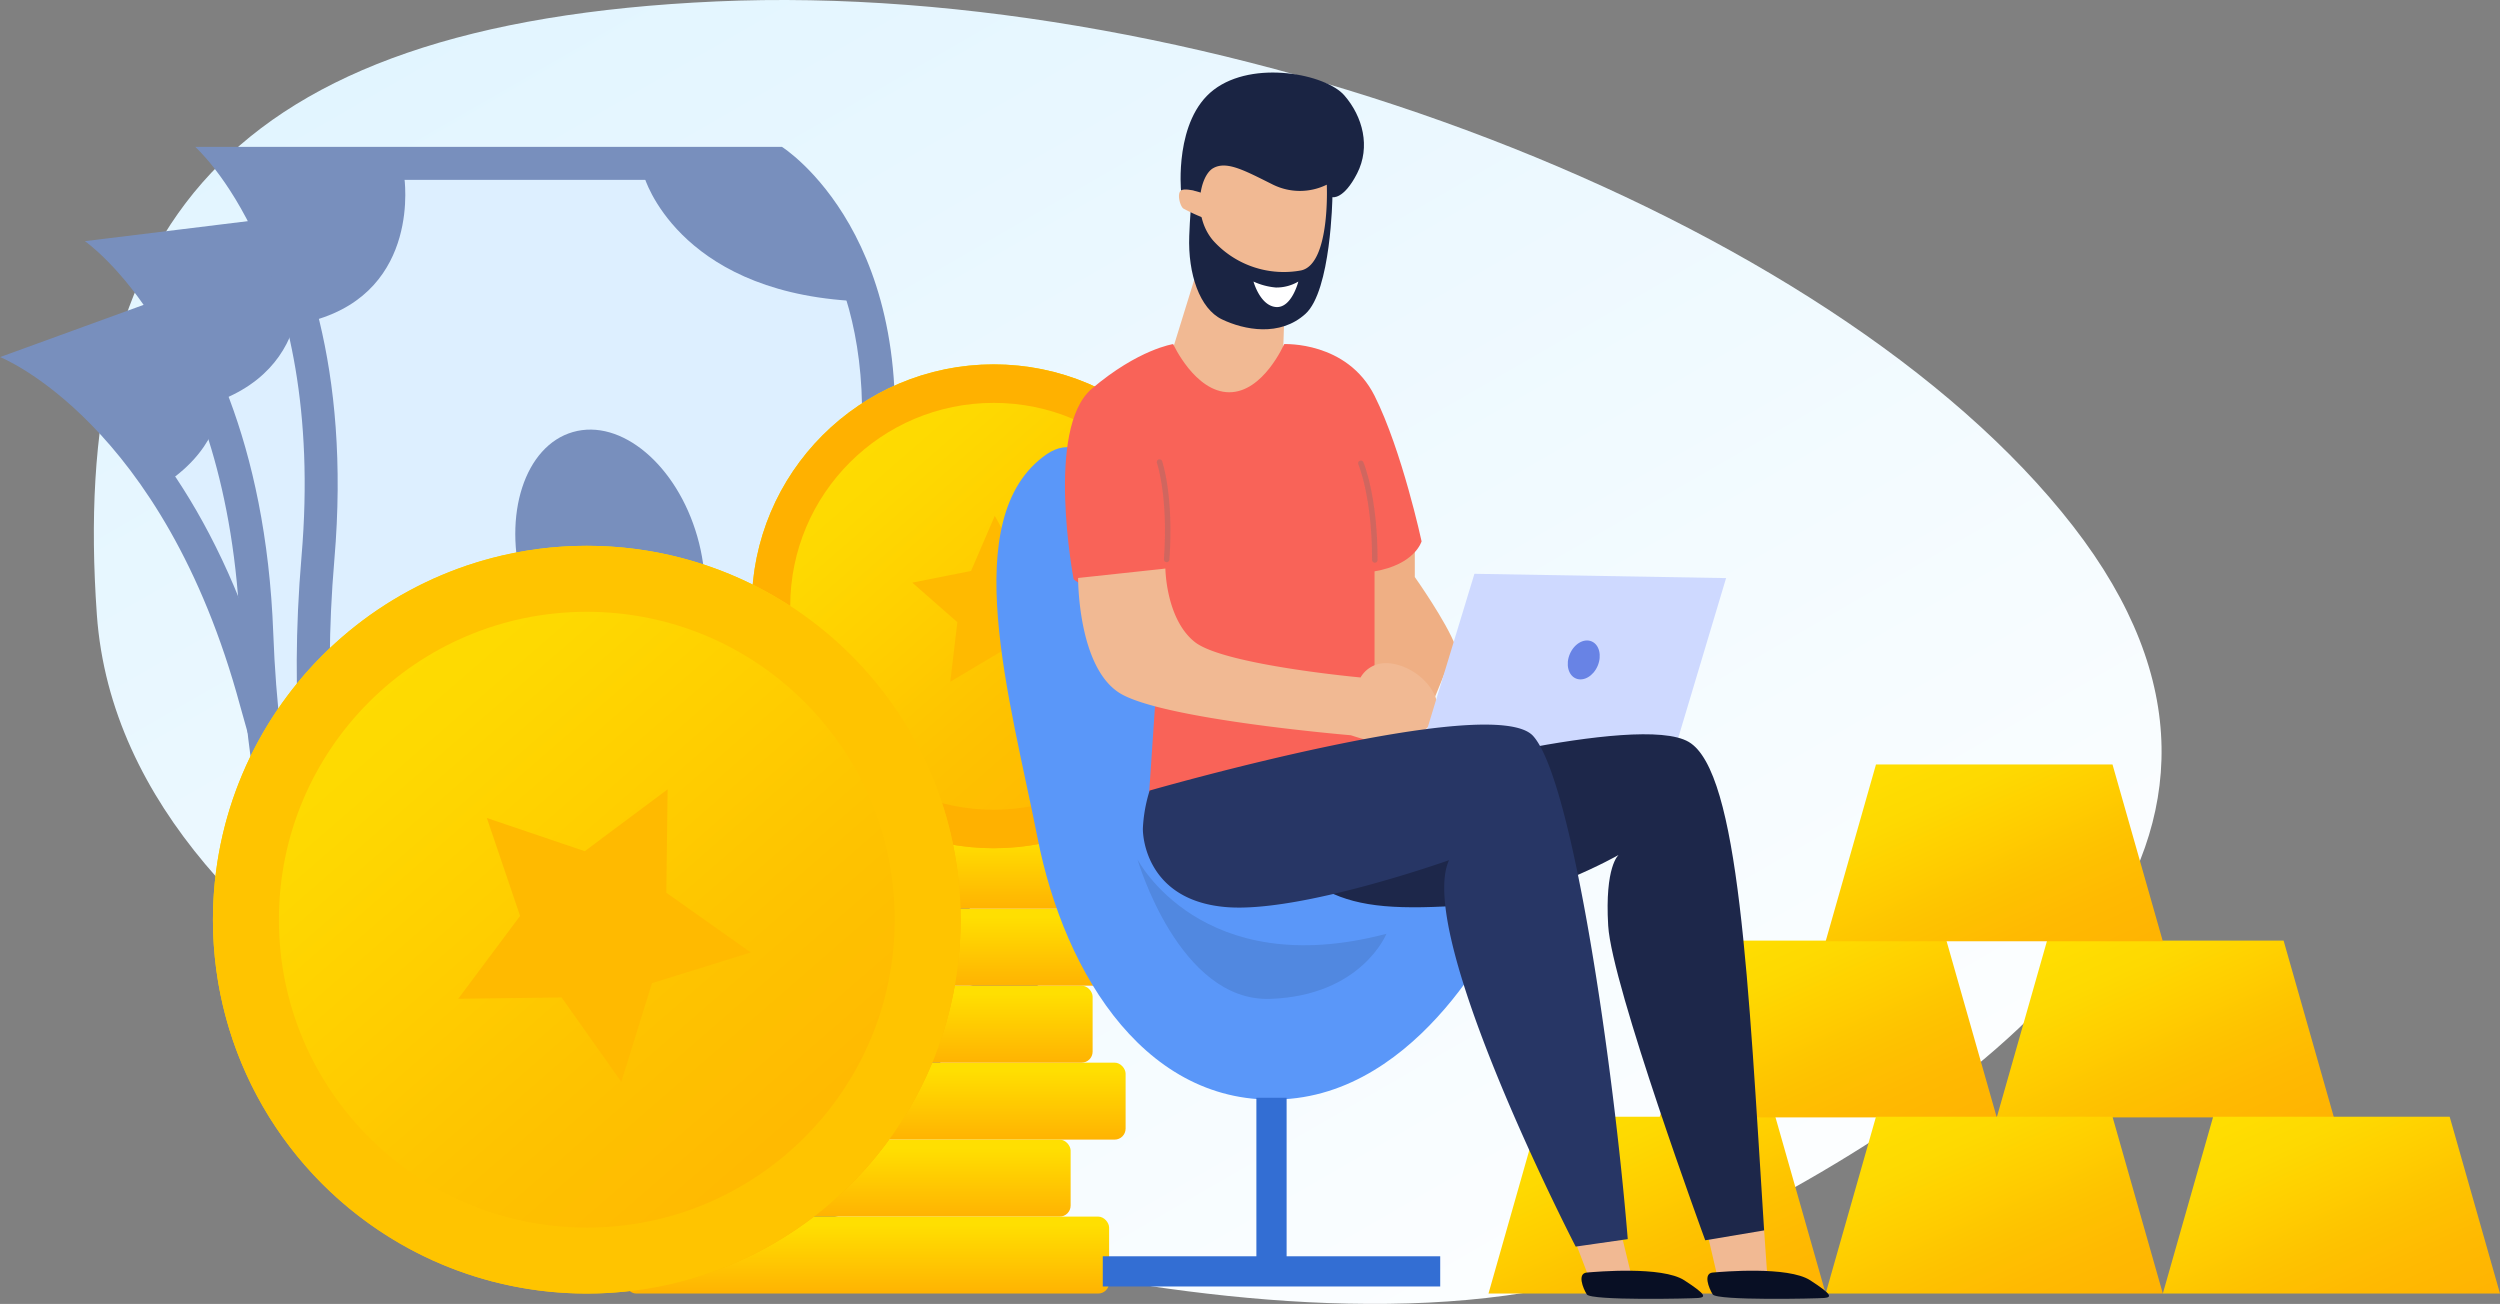 <svg xmlns="http://www.w3.org/2000/svg" xmlns:xlink="http://www.w3.org/1999/xlink" width="454.706" height="237.164" viewBox="0 0 454.706 237.164">
  <rect x="0" y="0" width="454.706" height="237.164" fill="#808080" stroke="none"/>
  <defs>
    <linearGradient id="linear-gradient" x1="0.188" x2="1.054" y2="0.936" gradientUnits="objectBoundingBox">
      <stop offset="0" stop-color="#e2f5ff"/>
      <stop offset="1" stop-color="#fff"/>
    </linearGradient>
    <linearGradient id="linear-gradient-2" x1="0.131" x2="1" y2="1" gradientUnits="objectBoundingBox">
      <stop offset="0" stop-color="#ffdf01"/>
      <stop offset="0.218" stop-color="#fed901"/>
      <stop offset="0.391" stop-color="#ffcf00"/>
      <stop offset="0.583" stop-color="#fec300"/>
      <stop offset="0.765" stop-color="#ffba01"/>
      <stop offset="1" stop-color="#ffb302"/>
    </linearGradient>
    <linearGradient id="linear-gradient-8" x1="0.545" y1="0.109" x2="0.545" y2="1" gradientUnits="objectBoundingBox">
      <stop offset="0" stop-color="#ffdf01"/>
      <stop offset="1" stop-color="#ffb302"/>
    </linearGradient>
  </defs>
  <g id="Group_3746" data-name="Group 3746" transform="translate(-120.271 -416.724)">
    <path id="Path_692" data-name="Path 692" d="M215.535,621S107.81,588.048,102.886,518.511s22.794-107.5,112.65-111.525S418.376,445.829,462.308,502.4s-9.351,101.23-71.044,130.879S215.535,621,215.535,621Z" transform="translate(35 10)" fill="url(#linear-gradient)"/>
    <g id="gold_bars" data-name="gold bars" transform="translate(391 555.771)">
      <path id="Path_681" data-name="Path 681" d="M9.153,0h43.02l9.153,32.158H0Z" transform="translate(0 64.072)" fill="url(#linear-gradient-2)"/>
      <path id="Path_684" data-name="Path 684" d="M9.153,0h43.02l9.153,32.158H0Z" transform="translate(31.121 32.036)" fill="url(#linear-gradient-2)"/>
      <path id="Path_685" data-name="Path 685" d="M9.153,0h43.02l9.153,32.158H0Z" transform="translate(92.446 32.036)" fill="url(#linear-gradient-2)"/>
      <path id="Path_686" data-name="Path 686" d="M9.153,0h43.02l9.153,32.158H0Z" transform="translate(61.326 0)" fill="url(#linear-gradient-2)"/>
      <path id="Path_682" data-name="Path 682" d="M9.153,0h43.02l9.153,32.158H0Z" transform="translate(61.326 64.072)" fill="url(#linear-gradient-2)"/>
      <path id="Path_683" data-name="Path 683" d="M9.153,0h43.02l9.153,32.158H0Z" transform="translate(122.652 64.072)" fill="url(#linear-gradient-2)"/>
    </g>
    <g id="Group_3743" data-name="Group 3743">
      <g id="note3" transform="matrix(0.94, -0.342, 0.342, 0.94, -117.037, 106.653)">
        <g id="Path_689" data-name="Path 689" transform="translate(-669.513 -694.156)" fill="#ddefff">
          <path d="M 898.465 1298.356 L 803.849 1298.356 L 796.643 1282.229 L 796.599 1282.131 L 796.554 1282.048 C 796.466 1281.879 792.898 1274.963 789.911 1261.843 C 788.144 1254.077 786.923 1245.69 786.283 1236.914 C 785.483 1225.937 785.594 1214.317 786.612 1202.377 C 789.021 1174.153 783.476 1154.836 778.4 1143.601 C 775.805 1137.856 773.069 1133.567 770.855 1130.594 L 870.06 1130.594 C 870.714 1131.082 871.814 1131.965 873.149 1133.28 C 875.154 1135.253 878.12 1138.634 880.866 1143.534 C 883.957 1149.049 886.15 1155.334 887.384 1162.212 C 888.937 1170.875 888.968 1180.515 887.475 1190.865 C 884.379 1212.327 884.568 1236.839 888.008 1259.886 C 889.473 1269.704 891.494 1278.91 893.852 1286.51 C 894.962 1290.086 896.535 1294.537 898.465 1298.356 Z" stroke="none"/>
          <path d="M 893.84 1295.356 C 885.241 1274.4 878.554 1231.695 884.506 1190.437 C 889.857 1153.339 873.769 1137.396 869.056 1133.594 L 776.506 1133.594 C 783.724 1145.318 792.608 1167.404 789.602 1202.632 C 785.278 1253.299 799.072 1280.389 799.381 1281.005 L 805.794 1295.356 L 893.84 1295.356 M 903.804 1301.356 L 801.903 1301.356 L 793.904 1283.453 C 793.904 1283.453 779.068 1255.513 783.623 1202.122 C 788.179 1148.73 764.292 1127.594 764.292 1127.594 L 871.008 1127.594 C 871.008 1127.594 897.264 1144.016 890.444 1191.294 C 883.624 1238.571 894.227 1289.062 903.804 1301.356 Z" stroke="none" fill="#788fbd"/>
        </g>
        <ellipse id="Ellipse_29" data-name="Ellipse 29" cx="16.5" cy="24.5" rx="16.5" ry="24.5" transform="translate(147.622 489.848) rotate(-16)" fill="#788fbd"/>
        <path id="Path_690" data-name="Path 690" d="M132.8,439.951s3.164,20.448-16.322,26.011l-11.341-26.011Z" transform="translate(0 -1)" fill="#788fbd"/>
        <path id="Path_691" data-name="Path 691" d="M195.309,439.951H171.476s5.874,20.353,37.211,22.466c0,0-2.964-9.979-6.138-15.664S195.309,439.951,195.309,439.951Z" transform="translate(5 -1)" fill="#788fbd"/>
      </g>
      <g id="note2" transform="translate(-11.184 41.93) rotate(-7)">
        <g id="Path_689-2" data-name="Path 689" transform="translate(-669.513 -694.156)" fill="#ddefff">
          <path d="M 898.465 1298.356 L 803.849 1298.356 L 796.643 1282.229 L 796.599 1282.131 L 796.554 1282.048 C 796.466 1281.879 792.898 1274.963 789.911 1261.843 C 788.144 1254.077 786.923 1245.69 786.283 1236.914 C 785.483 1225.937 785.594 1214.317 786.612 1202.377 C 789.021 1174.153 783.476 1154.836 778.4 1143.601 C 775.805 1137.856 773.069 1133.567 770.855 1130.594 L 870.06 1130.594 C 870.714 1131.082 871.814 1131.965 873.149 1133.28 C 875.154 1135.253 878.12 1138.634 880.866 1143.534 C 883.957 1149.049 886.15 1155.334 887.384 1162.212 C 888.937 1170.875 888.968 1180.515 887.475 1190.865 C 884.379 1212.327 884.568 1236.839 888.008 1259.886 C 889.473 1269.704 891.494 1278.91 893.852 1286.51 C 894.962 1290.086 896.535 1294.537 898.465 1298.356 Z" stroke="none"/>
          <path d="M 893.84 1295.356 C 885.241 1274.4 878.554 1231.695 884.506 1190.437 C 889.857 1153.339 873.769 1137.396 869.056 1133.594 L 776.506 1133.594 C 783.724 1145.318 792.608 1167.404 789.602 1202.632 C 785.278 1253.299 799.072 1280.389 799.381 1281.005 L 805.794 1295.356 L 893.84 1295.356 M 903.804 1301.356 L 801.903 1301.356 L 793.904 1283.453 C 793.904 1283.453 779.068 1255.513 783.623 1202.122 C 788.179 1148.73 764.292 1127.594 764.292 1127.594 L 871.008 1127.594 C 871.008 1127.594 897.264 1144.016 890.444 1191.294 C 883.624 1238.571 894.227 1289.062 903.804 1301.356 Z" stroke="none" fill="#788fbd"/>
        </g>
        <ellipse id="Ellipse_29-2" data-name="Ellipse 29" cx="16.5" cy="24.5" rx="16.5" ry="24.5" transform="translate(147.622 489.848) rotate(-16)" fill="#788fbd"/>
        <path id="Path_690-2" data-name="Path 690" d="M132.8,439.951s3.164,20.448-16.322,26.011l-11.341-26.011Z" transform="translate(0 -1)" fill="#788fbd"/>
        <path id="Path_691-2" data-name="Path 691" d="M195.309,439.951H171.476s5.874,20.353,37.211,22.466c0,0-2.964-9.979-6.138-15.664S195.309,439.951,195.309,439.951Z" transform="translate(5 -1)" fill="#788fbd"/>
      </g>
      <g id="note1" transform="translate(61 10)">
        <g id="Path_689-3" data-name="Path 689" transform="translate(-669.513 -694.156)" fill="#ddefff">
          <path d="M 898.465 1298.356 L 803.849 1298.356 L 796.643 1282.229 L 796.599 1282.131 L 796.554 1282.048 C 796.466 1281.879 792.898 1274.963 789.911 1261.843 C 788.144 1254.077 786.923 1245.69 786.283 1236.914 C 785.483 1225.937 785.594 1214.317 786.612 1202.377 C 789.021 1174.153 783.476 1154.836 778.4 1143.601 C 775.805 1137.856 773.069 1133.567 770.855 1130.594 L 870.06 1130.594 C 870.714 1131.082 871.814 1131.965 873.149 1133.28 C 875.154 1135.253 878.12 1138.634 880.866 1143.534 C 883.957 1149.049 886.15 1155.334 887.384 1162.212 C 888.937 1170.875 888.968 1180.515 887.475 1190.865 C 884.379 1212.327 884.568 1236.839 888.008 1259.886 C 889.473 1269.704 891.494 1278.91 893.852 1286.51 C 894.962 1290.086 896.535 1294.537 898.465 1298.356 Z" stroke="none"/>
          <path d="M 893.84 1295.356 C 885.241 1274.4 878.554 1231.695 884.506 1190.437 C 889.857 1153.339 873.769 1137.396 869.056 1133.594 L 776.506 1133.594 C 783.724 1145.318 792.608 1167.404 789.602 1202.632 C 785.278 1253.299 799.072 1280.389 799.381 1281.005 L 805.794 1295.356 L 893.84 1295.356 M 903.804 1301.356 L 801.903 1301.356 L 793.904 1283.453 C 793.904 1283.453 779.068 1255.513 783.623 1202.122 C 788.179 1148.73 764.292 1127.594 764.292 1127.594 L 871.008 1127.594 C 871.008 1127.594 897.264 1144.016 890.444 1191.294 C 883.624 1238.571 894.227 1289.062 903.804 1301.356 Z" stroke="none" fill="#788fbd"/>
        </g>
        <ellipse id="Ellipse_29-3" data-name="Ellipse 29" cx="16.5" cy="24.5" rx="16.5" ry="24.5" transform="translate(147.622 489.848) rotate(-16)" fill="#788fbd"/>
        <path id="Path_690-3" data-name="Path 690" d="M132.8,439.951s3.164,20.448-16.322,26.011l-11.341-26.011Z" transform="translate(0 -1)" fill="#788fbd"/>
        <path id="Path_691-3" data-name="Path 691" d="M195.309,439.951H171.476s5.874,20.353,37.211,22.466c0,0-2.964-9.979-6.138-15.664S195.309,439.951,195.309,439.951Z" transform="translate(5 -1)" fill="#788fbd"/>
      </g>
    </g>
    <g id="Group_3742" data-name="Group 3742">
      <g id="Group_3741" data-name="Group 3741">
        <rect id="Rectangle_1133" data-name="Rectangle 1133" width="88" height="14" rx="2" transform="translate(237 610)" fill="url(#linear-gradient-8)"/>
        <rect id="Rectangle_1136" data-name="Rectangle 1136" width="88" height="14" rx="2" transform="translate(231 596)" fill="url(#linear-gradient-8)"/>
        <rect id="Rectangle_1137" data-name="Rectangle 1137" width="88" height="14" rx="2" transform="translate(241 582)" fill="url(#linear-gradient-8)"/>
        <rect id="Rectangle_1138" data-name="Rectangle 1138" width="88" height="14" rx="2" transform="translate(257 568)" fill="url(#linear-gradient-8)"/>
        <rect id="Rectangle_1134" data-name="Rectangle 1134" width="88" height="14" rx="2" transform="translate(227 624)" fill="url(#linear-gradient-8)"/>
        <rect id="Rectangle_1135" data-name="Rectangle 1135" width="88" height="14" rx="2" transform="translate(234 638)" fill="url(#linear-gradient-8)"/>
      </g>
      <g id="Group_1969" data-name="Group 1969">
        <g id="Ellipse_27" data-name="Ellipse 27" transform="translate(257 483)" stroke="#ffb100" stroke-width="7" fill="url(#linear-gradient-2)">
          <circle cx="44" cy="44" r="44" stroke="none"/>
          <circle cx="44" cy="44" r="40.5" fill="none"/>
        </g>
        <path id="star_21_" data-name="star (21)" d="M15.613,1.318l4.824,9.776,10.788,1.568L23.419,20.27l1.843,10.745-9.649-5.073L5.964,31.015,7.806,20.27,0,12.662l10.788-1.568Z" transform="matrix(0.259, -0.966, 0.966, 0.259, 280.883, 537.436)" fill="#ffba00"/>
      </g>
      <g id="Group_1968" data-name="Group 1968">
        <g id="Ellipse_28" data-name="Ellipse 28" transform="translate(159 516)" stroke="#ffc400" stroke-width="12" fill="url(#linear-gradient-2)">
          <circle cx="68" cy="68" r="68" stroke="none"/>
          <circle cx="68" cy="68" r="62" fill="none"/>
        </g>
        <path id="star_21_2" data-name="star (21)" d="M26.934,1.318l8.322,16.864,18.611,2.7L40.4,34.013l3.179,18.536L26.934,43.8,10.288,52.549l3.179-18.536L0,20.887l18.611-2.7Z" transform="translate(188.844 583.615) rotate(-45)" fill="#ffba00"/>
      </g>
    </g>
    <g id="man1" transform="translate(301.5 429.918)">
      <g id="chair" transform="translate(0 68.137)">
        <path id="Path_679" data-name="Path 679" d="M774.75,1268.122s-13.862,31.746-39.551,34.113-41.045-22.381-45.971-47.434-14.826-58.332,1.616-69.766,27.6,55.354,27.6,55.354,53.533,13.743,56.3,18.4S774.75,1268.122,774.75,1268.122Z" transform="translate(-681.745 -1183.718)" fill="#5a97f9"/>
        <rect id="Rectangle_1131" data-name="Rectangle 1131" width="5.496" height="33.866" transform="translate(47.286 118.333)" fill="#336ed3"/>
        <rect id="Rectangle_1132" data-name="Rectangle 1132" width="5.492" height="61.374" transform="translate(19.347 152.657) rotate(-90)" fill="#336ed3"/>
      </g>
      <path id="neck" d="M748.1,1157.608l-.516,15.56s-7.373,4.483-12.8,1.6-7.3-10.745-7.3-10.745l4.9-15.832Z" transform="translate(-695.759 -1112.573)" fill="#f1b993"/>
      <path id="hair_beard" data-name="hair &amp; beard" d="M739.259,1131.946s-.249,17-4.9,21.221-11.142,2.935-15.182,1.005-6.213-8.236-5.957-15.17.784-8.218.784-8.218h-2.274s-1.263-12.87,5.95-18.374,20.387-2.845,23.746,1.02,4.8,9.361,2.328,14.194S739.259,1131.946,739.259,1131.946Z" transform="translate(-678.146 -1109.277)" fill="#1a2443"/>
      <path id="face" d="M742.064,1131.236s.677,14.36-4.632,15.589a17.283,17.283,0,0,1-16.044-5.431c-3.862-4.52-2.453-11.747,0-13.151s5.721.416,10.9,2.993A11.071,11.071,0,0,0,742.064,1131.236Z" transform="translate(-681.974 -1110.842)" fill="#f1b993"/>
      <path id="ear" d="M277.718,441.776s-2.824-.971-3.63-.408-.18,2.841.405,3.28a32.173,32.173,0,0,0,3.485,1.626Z" transform="translate(-240.5 -419.918)" fill="#f1b993"/>
      <path id="smile" d="M732.83,1150.811a7.845,7.845,0,0,1-4.1,1.081,12.162,12.162,0,0,1-4.054-1.081s1.175,4.356,4.054,4.628S732.83,1150.811,732.83,1150.811Z" transform="translate(-677.915 -1112.794)" fill="#fff"/>
      <path id="hand2" d="M701.228,1204.26v4.819s5.787,8.173,7.421,12.609l-4.752,11.672-10.452-8.032v-17.553Z" transform="translate(-625.13 -1117.321)" fill="#efaf84"/>
      <path id="torso" d="M740.071,1163.239s11.442-.556,16.437,9.394,8.555,26.477,8.555,26.477-1.167,4.2-8.555,5.457v30.352l-41,9.986,2.766-40.891s-4.766,4.456-9.62,4.2-6.878-2.209-6.878-2.209-5.2-27.428,3.295-34.641,14.811-8.129,14.811-8.129,3.965,8.723,10.173,8.762S740.071,1163.239,740.071,1163.239Z" transform="translate(-687.731 -1113.846)" fill="#f96358"/>
      <path id="hand1" d="M712.864,1207.847s.085,9.176,5.344,13.352,30.158,6.452,30.158,6.452,1.711-3.453,6.286-2.414,7.9,5.069,7.774,8.3-6.364,6.957-10.313,6.086a45.662,45.662,0,0,1-5.514-1.462s-34.537-2.883-42.12-7.715-7.49-20.891-7.49-20.891Z" transform="translate(-682.128 -1117.625)" fill="#f1b993"/>
      <g id="laptop" transform="translate(76.696 91.169)">
        <path id="Path_678" data-name="Path 678" d="M695.758,1209.664l-9.856,32.91H639.738l10.247-33.693Z" transform="translate(-639.738 -1208.881)" fill="#ced9ff"/>
        <ellipse id="Ellipse_26" data-name="Ellipse 26" cx="2.749" cy="3.662" rx="2.749" ry="3.662" transform="matrix(-0.921, -0.391, 0.391, -0.921, 31.231, 20.115)" fill="#6883e5"/>
      </g>
      <path id="foot1" d="M641.8,1339.272l.618,8.89H633.4l-1.887-8.091Z" transform="translate(-502.169 -1128.755)" fill="#f1b993"/>
      <path id="foot2" d="M667.129,1341.318l1.708,7.057h-7.776l-2.69-7.057Z" transform="translate(-553.188 -1128.928)" fill="#f1b993"/>
      <path id="leg1" d="M643.947,1248.917s44.769-12.187,53.972-6.749,10.839,44,13.7,88.839l-10.711,1.8s-17-46.339-17.649-57.206,1.894-12.883,1.894-12.883-14.351,8.191-27.143,9.1-19.86.473-25.824-2.511Z" transform="translate(-571.986 -1120.413)" fill="#1d274a"/>
      <path id="leg2" d="M660.5,1250.844s62.533-17.978,69.76-9.913,14.66,60.465,17.2,91.5l-9.471,1.361s-29.28-56.65-23.037-70.285c0,0-26.979,9.611-40.447,8.541s-15.218-11.2-15.24-14.245A27.07,27.07,0,0,1,660.5,1250.844Z" transform="translate(-632.628 -1120.251)" fill="#273665"/>
      <path id="shoe1" d="M620.276,1347.7c1.773-.155,13.7-1.195,17.72,1.406s3.973,3.1,2.544,3.219-19.536.506-20.264-.643S618.5,1347.85,620.276,1347.7Z" transform="translate(-489.984 -1129.44)" fill="#080f24"/>
      <path id="shoe2" d="M620.276,1347.7c1.773-.155,13.7-1.195,17.72,1.406s3.973,3.1,2.544,3.219-19.536.506-20.264-.643S618.5,1347.85,620.276,1347.7Z" transform="translate(-512.885 -1129.44)" fill="#080f24"/>
      <path id="Path_680" data-name="Path 680" d="M137.18,1265.659s11.55,22.4,45.266,13.508c0,0-4.5,11.253-21.128,11.836S137.18,1265.659,137.18,1265.659Z" transform="translate(-111.508 -1122.521)" opacity="0.102"/>
      <path id="Path_687" data-name="Path 687" d="M270.168,490.764s2.128,6.117,1.3,17.714" transform="translate(-240.5 -419.918)" fill="none" stroke="#707070" stroke-linecap="round" stroke-width="1" opacity="0.299"/>
      <path id="Path_688" data-name="Path 688" d="M270.168,490.764s2.128,6.117,1.3,17.714" transform="matrix(0.998, -0.07, 0.07, 0.998, -237.692, -399.803)" fill="none" stroke="#707070" stroke-linecap="round" stroke-width="1" opacity="0.299"/>
    </g>
  </g>
</svg>
